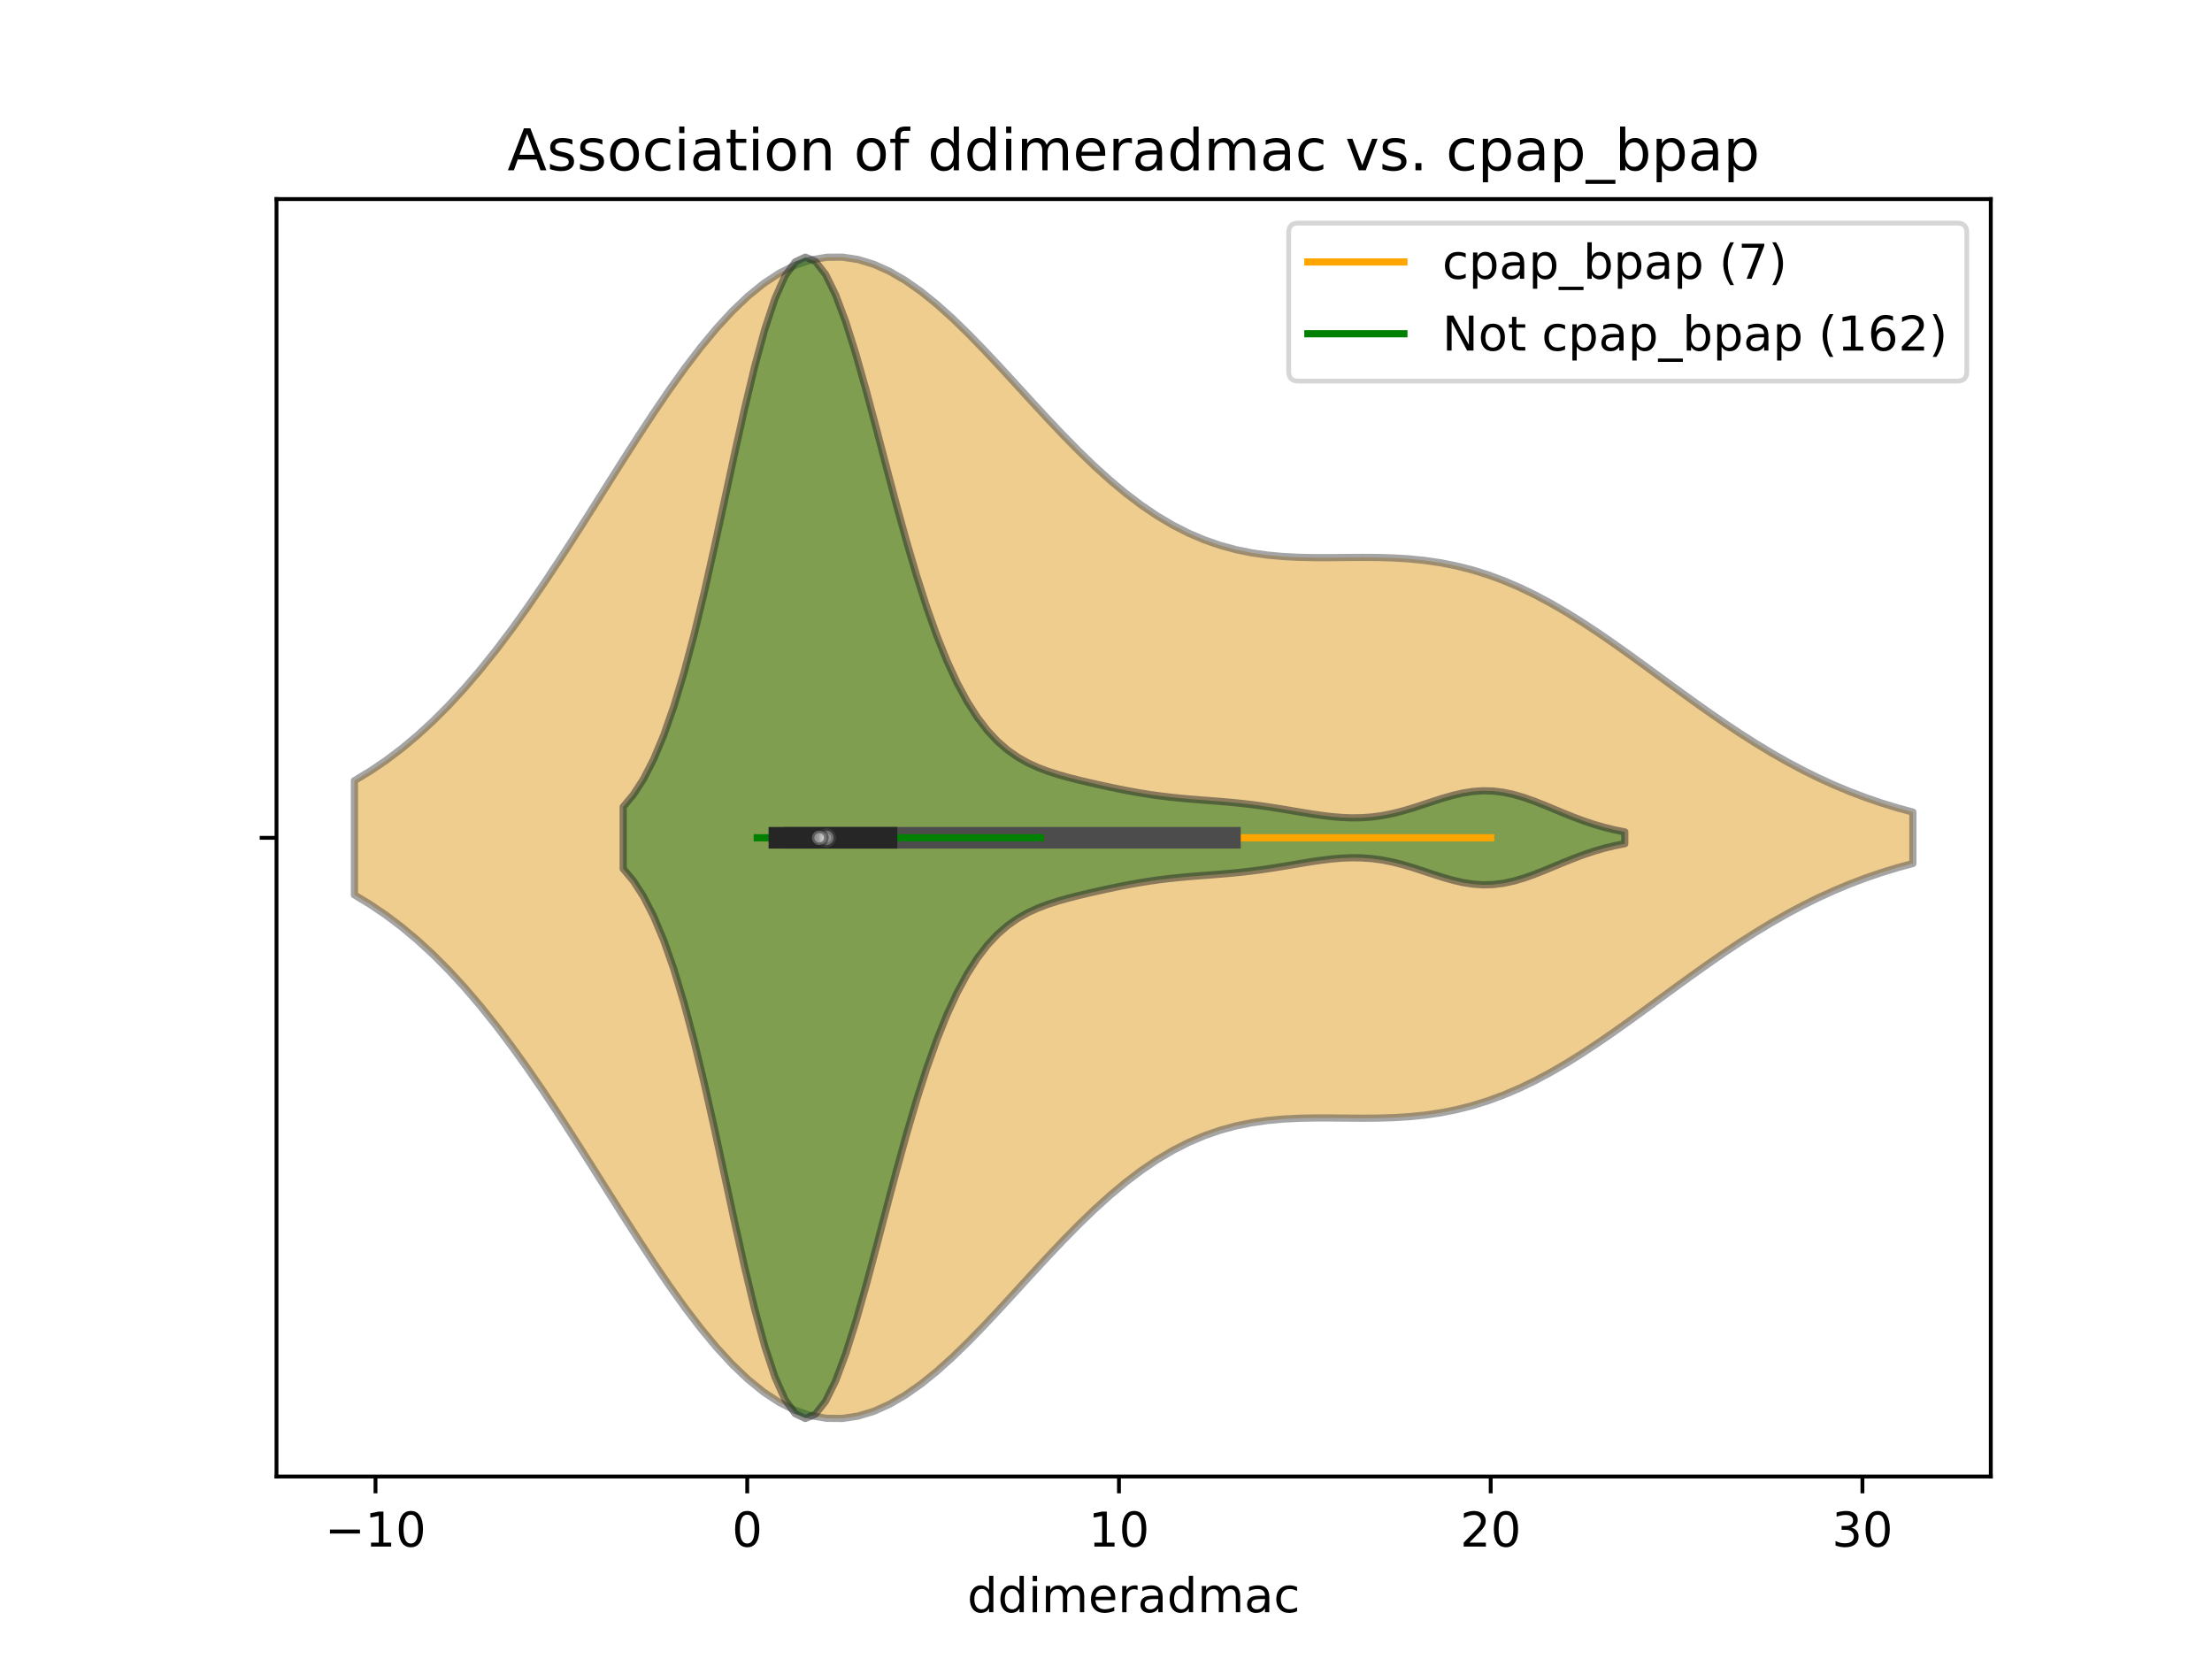 <?xml version="1.0" encoding="utf-8" standalone="no"?>
<!DOCTYPE svg PUBLIC "-//W3C//DTD SVG 1.1//EN"
  "http://www.w3.org/Graphics/SVG/1.1/DTD/svg11.dtd">
<!-- Created with matplotlib (https://matplotlib.org/) -->
<svg height="345.6pt" version="1.1" viewBox="0 0 460.8 345.6" width="460.8pt" xmlns="http://www.w3.org/2000/svg" xmlns:xlink="http://www.w3.org/1999/xlink">
 <defs>
  <style type="text/css">
*{stroke-linecap:butt;stroke-linejoin:round;}
  </style>
 </defs>
 <g id="figure_1">
  <g id="patch_1">
   <path d="M 0 345.6 
L 460.8 345.6 
L 460.8 0 
L 0 0 
z
" style="fill:#ffffff;"/>
  </g>
  <g id="axes_1">
   <g id="patch_2">
    <path d="M 57.6 307.584 
L 414.72 307.584 
L 414.72 41.472 
L 57.6 41.472 
z
" style="fill:#ffffff;"/>
   </g>
   <g id="PolyCollection_1">
    <defs>
     <path d="M 73.833 -159.169 
L 73.833 -182.975 
L 77.112 -184.955 
L 80.391 -187.176 
L 83.671 -189.651 
L 86.95 -192.391 
L 90.229 -195.404 
L 93.509 -198.693 
L 96.788 -202.258 
L 100.067 -206.095 
L 103.347 -210.193 
L 106.626 -214.539 
L 109.905 -219.111 
L 113.185 -223.882 
L 116.464 -228.822 
L 119.743 -233.891 
L 123.023 -239.048 
L 126.302 -244.245 
L 129.581 -249.431 
L 132.861 -254.551 
L 136.14 -259.55 
L 139.42 -264.37 
L 142.699 -268.956 
L 145.978 -273.251 
L 149.258 -277.203 
L 152.537 -280.765 
L 155.816 -283.893 
L 159.096 -286.551 
L 162.375 -288.709 
L 165.654 -290.345 
L 168.934 -291.446 
L 172.213 -292.007 
L 175.492 -292.032 
L 178.772 -291.534 
L 182.051 -290.535 
L 185.33 -289.063 
L 188.61 -287.154 
L 191.889 -284.851 
L 195.168 -282.201 
L 198.448 -279.255 
L 201.727 -276.069 
L 205.006 -272.697 
L 208.286 -269.198 
L 211.565 -265.628 
L 214.844 -262.042 
L 218.124 -258.492 
L 221.403 -255.026 
L 224.682 -251.69 
L 227.962 -248.523 
L 231.241 -245.558 
L 234.52 -242.823 
L 237.8 -240.339 
L 241.079 -238.123 
L 244.358 -236.18 
L 247.638 -234.514 
L 250.917 -233.12 
L 254.196 -231.986 
L 257.476 -231.098 
L 260.755 -230.432 
L 264.034 -229.964 
L 267.314 -229.664 
L 270.593 -229.5 
L 273.872 -229.435 
L 277.152 -229.436 
L 280.431 -229.465 
L 283.71 -229.486 
L 286.99 -229.466 
L 290.269 -229.371 
L 293.548 -229.172 
L 296.828 -228.843 
L 300.107 -228.363 
L 303.386 -227.714 
L 306.666 -226.884 
L 309.945 -225.865 
L 313.224 -224.654 
L 316.504 -223.255 
L 319.783 -221.673 
L 323.062 -219.92 
L 326.342 -218.011 
L 329.621 -215.964 
L 332.9 -213.799 
L 336.18 -211.539 
L 339.459 -209.208 
L 342.739 -206.83 
L 346.018 -204.429 
L 349.297 -202.03 
L 352.577 -199.654 
L 355.856 -197.323 
L 359.135 -195.056 
L 362.415 -192.869 
L 365.694 -190.777 
L 368.973 -188.791 
L 372.253 -186.921 
L 375.532 -185.172 
L 378.811 -183.549 
L 382.091 -182.054 
L 385.37 -180.686 
L 388.649 -179.444 
L 391.929 -178.322 
L 395.208 -177.318 
L 398.487 -176.423 
L 398.487 -165.721 
L 398.487 -165.721 
L 395.208 -164.826 
L 391.929 -163.822 
L 388.649 -162.7 
L 385.37 -161.458 
L 382.091 -160.09 
L 378.811 -158.595 
L 375.532 -156.972 
L 372.253 -155.223 
L 368.973 -153.353 
L 365.694 -151.367 
L 362.415 -149.275 
L 359.135 -147.088 
L 355.856 -144.821 
L 352.577 -142.49 
L 349.297 -140.114 
L 346.018 -137.715 
L 342.739 -135.314 
L 339.459 -132.936 
L 336.18 -130.605 
L 332.9 -128.345 
L 329.621 -126.18 
L 326.342 -124.133 
L 323.062 -122.224 
L 319.783 -120.471 
L 316.504 -118.889 
L 313.224 -117.49 
L 309.945 -116.279 
L 306.666 -115.26 
L 303.386 -114.43 
L 300.107 -113.781 
L 296.828 -113.301 
L 293.548 -112.972 
L 290.269 -112.773 
L 286.99 -112.678 
L 283.71 -112.658 
L 280.431 -112.679 
L 277.152 -112.708 
L 273.872 -112.709 
L 270.593 -112.644 
L 267.314 -112.48 
L 264.034 -112.18 
L 260.755 -111.712 
L 257.476 -111.046 
L 254.196 -110.158 
L 250.917 -109.024 
L 247.638 -107.63 
L 244.358 -105.964 
L 241.079 -104.021 
L 237.8 -101.805 
L 234.52 -99.321 
L 231.241 -96.586 
L 227.962 -93.621 
L 224.682 -90.454 
L 221.403 -87.118 
L 218.124 -83.652 
L 214.844 -80.102 
L 211.565 -76.516 
L 208.286 -72.946 
L 205.006 -69.447 
L 201.727 -66.075 
L 198.448 -62.889 
L 195.168 -59.943 
L 191.889 -57.293 
L 188.61 -54.99 
L 185.33 -53.081 
L 182.051 -51.609 
L 178.772 -50.61 
L 175.492 -50.112 
L 172.213 -50.137 
L 168.934 -50.698 
L 165.654 -51.799 
L 162.375 -53.435 
L 159.096 -55.593 
L 155.816 -58.251 
L 152.537 -61.379 
L 149.258 -64.941 
L 145.978 -68.893 
L 142.699 -73.188 
L 139.42 -77.774 
L 136.14 -82.594 
L 132.861 -87.593 
L 129.581 -92.713 
L 126.302 -97.899 
L 123.023 -103.096 
L 119.743 -108.253 
L 116.464 -113.322 
L 113.185 -118.262 
L 109.905 -123.033 
L 106.626 -127.605 
L 103.347 -131.951 
L 100.067 -136.049 
L 96.788 -139.886 
L 93.509 -143.451 
L 90.229 -146.74 
L 86.95 -149.753 
L 83.671 -152.493 
L 80.391 -154.968 
L 77.112 -157.189 
L 73.833 -159.169 
z
" id="m5f91250ebd" style="stroke:#4c4c4c;stroke-opacity:0.5;stroke-width:1.5;"/>
    </defs>
    <g clip-path="url(#pc7ea091ff6)">
     <use style="fill:#df9c20;fill-opacity:0.5;stroke:#4c4c4c;stroke-opacity:0.5;stroke-width:1.5;" x="0" xlink:href="#m5f91250ebd" y="345.6"/>
    </g>
   </g>
   <g id="PolyCollection_2">
    <defs>
     <path d="M 129.822 -164.629 
L 129.822 -177.515 
L 131.93 -180.038 
L 134.038 -183.291 
L 136.145 -187.383 
L 138.253 -192.403 
L 140.36 -198.407 
L 142.468 -205.402 
L 144.575 -213.336 
L 146.683 -222.089 
L 148.79 -231.468 
L 150.898 -241.212 
L 153.006 -251.004 
L 155.113 -260.484 
L 157.221 -269.278 
L 159.328 -277.023 
L 161.436 -283.391 
L 163.543 -288.12 
L 165.651 -291.029 
L 167.758 -292.032 
L 169.866 -291.14 
L 171.974 -288.459 
L 174.081 -284.176 
L 176.189 -278.54 
L 178.296 -271.843 
L 180.404 -264.395 
L 182.511 -256.505 
L 184.619 -248.459 
L 186.726 -240.511 
L 188.834 -232.871 
L 190.942 -225.701 
L 193.049 -219.115 
L 195.157 -213.182 
L 197.264 -207.934 
L 199.372 -203.369 
L 201.479 -199.461 
L 203.587 -196.165 
L 205.695 -193.423 
L 207.802 -191.171 
L 209.91 -189.341 
L 212.017 -187.863 
L 214.125 -186.673 
L 216.232 -185.707 
L 218.34 -184.911 
L 220.447 -184.237 
L 222.555 -183.647 
L 224.663 -183.111 
L 226.77 -182.609 
L 228.878 -182.131 
L 230.985 -181.673 
L 233.093 -181.236 
L 235.2 -180.826 
L 237.308 -180.449 
L 239.415 -180.11 
L 241.523 -179.812 
L 243.631 -179.555 
L 245.738 -179.336 
L 247.846 -179.147 
L 249.953 -178.978 
L 252.061 -178.817 
L 254.168 -178.651 
L 256.276 -178.469 
L 258.383 -178.262 
L 260.491 -178.023 
L 262.599 -177.749 
L 264.706 -177.442 
L 266.814 -177.107 
L 268.921 -176.755 
L 271.029 -176.399 
L 273.136 -176.056 
L 275.244 -175.747 
L 277.352 -175.491 
L 279.459 -175.311 
L 281.567 -175.226 
L 283.674 -175.255 
L 285.782 -175.408 
L 287.889 -175.692 
L 289.997 -176.104 
L 292.104 -176.631 
L 294.212 -177.251 
L 296.32 -177.932 
L 298.427 -178.632 
L 300.535 -179.308 
L 302.642 -179.911 
L 304.75 -180.396 
L 306.857 -180.724 
L 308.965 -180.867 
L 311.072 -180.81 
L 313.18 -180.55 
L 315.288 -180.101 
L 317.395 -179.487 
L 319.503 -178.745 
L 321.61 -177.916 
L 323.718 -177.043 
L 325.825 -176.166 
L 327.933 -175.322 
L 330.04 -174.539 
L 332.148 -173.838 
L 334.256 -173.23 
L 336.363 -172.718 
L 338.471 -172.299 
L 338.471 -169.845 
L 338.471 -169.845 
L 336.363 -169.426 
L 334.256 -168.914 
L 332.148 -168.306 
L 330.04 -167.605 
L 327.933 -166.822 
L 325.825 -165.978 
L 323.718 -165.101 
L 321.61 -164.228 
L 319.503 -163.399 
L 317.395 -162.657 
L 315.288 -162.043 
L 313.18 -161.594 
L 311.072 -161.334 
L 308.965 -161.277 
L 306.857 -161.42 
L 304.75 -161.748 
L 302.642 -162.233 
L 300.535 -162.836 
L 298.427 -163.512 
L 296.32 -164.212 
L 294.212 -164.893 
L 292.104 -165.513 
L 289.997 -166.04 
L 287.889 -166.452 
L 285.782 -166.736 
L 283.674 -166.889 
L 281.567 -166.918 
L 279.459 -166.833 
L 277.352 -166.653 
L 275.244 -166.397 
L 273.136 -166.088 
L 271.029 -165.745 
L 268.921 -165.389 
L 266.814 -165.037 
L 264.706 -164.702 
L 262.599 -164.395 
L 260.491 -164.121 
L 258.383 -163.882 
L 256.276 -163.675 
L 254.168 -163.493 
L 252.061 -163.327 
L 249.953 -163.166 
L 247.846 -162.997 
L 245.738 -162.808 
L 243.631 -162.589 
L 241.523 -162.332 
L 239.415 -162.034 
L 237.308 -161.695 
L 235.2 -161.318 
L 233.093 -160.908 
L 230.985 -160.471 
L 228.878 -160.013 
L 226.77 -159.535 
L 224.663 -159.033 
L 222.555 -158.497 
L 220.447 -157.907 
L 218.34 -157.233 
L 216.232 -156.437 
L 214.125 -155.471 
L 212.017 -154.281 
L 209.91 -152.803 
L 207.802 -150.973 
L 205.695 -148.721 
L 203.587 -145.979 
L 201.479 -142.683 
L 199.372 -138.775 
L 197.264 -134.21 
L 195.157 -128.962 
L 193.049 -123.029 
L 190.942 -116.443 
L 188.834 -109.273 
L 186.726 -101.633 
L 184.619 -93.685 
L 182.511 -85.639 
L 180.404 -77.749 
L 178.296 -70.301 
L 176.189 -63.604 
L 174.081 -57.968 
L 171.974 -53.685 
L 169.866 -51.004 
L 167.758 -50.112 
L 165.651 -51.115 
L 163.543 -54.024 
L 161.436 -58.753 
L 159.328 -65.121 
L 157.221 -72.866 
L 155.113 -81.66 
L 153.006 -91.14 
L 150.898 -100.932 
L 148.79 -110.676 
L 146.683 -120.055 
L 144.575 -128.808 
L 142.468 -136.742 
L 140.36 -143.737 
L 138.253 -149.741 
L 136.145 -154.761 
L 134.038 -158.853 
L 131.93 -162.106 
L 129.822 -164.629 
z
" id="m24423c01f6" style="stroke:#262626;stroke-opacity:0.5;stroke-width:1.5;"/>
    </defs>
    <g clip-path="url(#pc7ea091ff6)">
     <use style="fill:#107010;fill-opacity:0.5;stroke:#262626;stroke-opacity:0.5;stroke-width:1.5;" x="0" xlink:href="#m24423c01f6" y="345.6"/>
    </g>
   </g>
   <g id="matplotlib.axis_1">
    <g id="xtick_1">
     <g id="line2d_1">
      <defs>
       <path d="M 0 0 
L 0 3.5 
" id="m8ef0a0eed0" style="stroke:#000000;stroke-width:0.8;"/>
      </defs>
      <g>
       <use style="stroke:#000000;stroke-width:0.8;" x="78.224" xlink:href="#m8ef0a0eed0" y="307.584"/>
      </g>
     </g>
     <g id="text_1">
      <!-- −10 -->
      <defs>
       <path d="M 10.594 35.5 
L 73.188 35.5 
L 73.188 27.203 
L 10.594 27.203 
z
" id="DejaVuSans-8722"/>
       <path d="M 12.406 8.297 
L 28.516 8.297 
L 28.516 63.922 
L 10.984 60.406 
L 10.984 69.391 
L 28.422 72.906 
L 38.281 72.906 
L 38.281 8.297 
L 54.391 8.297 
L 54.391 0 
L 12.406 0 
z
" id="DejaVuSans-49"/>
       <path d="M 31.781 66.406 
Q 24.172 66.406 20.328 58.906 
Q 16.5 51.422 16.5 36.375 
Q 16.5 21.391 20.328 13.891 
Q 24.172 6.391 31.781 6.391 
Q 39.453 6.391 43.281 13.891 
Q 47.125 21.391 47.125 36.375 
Q 47.125 51.422 43.281 58.906 
Q 39.453 66.406 31.781 66.406 
z
M 31.781 74.219 
Q 44.047 74.219 50.516 64.516 
Q 56.984 54.828 56.984 36.375 
Q 56.984 17.969 50.516 8.266 
Q 44.047 -1.422 31.781 -1.422 
Q 19.531 -1.422 13.062 8.266 
Q 6.594 17.969 6.594 36.375 
Q 6.594 54.828 13.062 64.516 
Q 19.531 74.219 31.781 74.219 
z
" id="DejaVuSans-48"/>
      </defs>
      <g transform="translate(67.672 322.182)scale(0.1 -0.1)">
       <use xlink:href="#DejaVuSans-8722"/>
       <use x="83.789" xlink:href="#DejaVuSans-49"/>
       <use x="147.412" xlink:href="#DejaVuSans-48"/>
      </g>
     </g>
    </g>
    <g id="xtick_2">
     <g id="line2d_2">
      <g>
       <use style="stroke:#000000;stroke-width:0.8;" x="155.663" xlink:href="#m8ef0a0eed0" y="307.584"/>
      </g>
     </g>
     <g id="text_2">
      <!-- 0 -->
      <g transform="translate(152.481 322.182)scale(0.1 -0.1)">
       <use xlink:href="#DejaVuSans-48"/>
      </g>
     </g>
    </g>
    <g id="xtick_3">
     <g id="line2d_3">
      <g>
       <use style="stroke:#000000;stroke-width:0.8;" x="233.101" xlink:href="#m8ef0a0eed0" y="307.584"/>
      </g>
     </g>
     <g id="text_3">
      <!-- 10 -->
      <g transform="translate(226.739 322.182)scale(0.1 -0.1)">
       <use xlink:href="#DejaVuSans-49"/>
       <use x="63.623" xlink:href="#DejaVuSans-48"/>
      </g>
     </g>
    </g>
    <g id="xtick_4">
     <g id="line2d_4">
      <g>
       <use style="stroke:#000000;stroke-width:0.8;" x="310.54" xlink:href="#m8ef0a0eed0" y="307.584"/>
      </g>
     </g>
     <g id="text_4">
      <!-- 20 -->
      <defs>
       <path d="M 19.188 8.297 
L 53.609 8.297 
L 53.609 0 
L 7.328 0 
L 7.328 8.297 
Q 12.938 14.109 22.625 23.891 
Q 32.328 33.688 34.812 36.531 
Q 39.547 41.844 41.422 45.531 
Q 43.312 49.219 43.312 52.781 
Q 43.312 58.594 39.234 62.25 
Q 35.156 65.922 28.609 65.922 
Q 23.969 65.922 18.812 64.312 
Q 13.672 62.703 7.812 59.422 
L 7.812 69.391 
Q 13.766 71.781 18.938 73 
Q 24.125 74.219 28.422 74.219 
Q 39.75 74.219 46.484 68.547 
Q 53.219 62.891 53.219 53.422 
Q 53.219 48.922 51.531 44.891 
Q 49.859 40.875 45.406 35.406 
Q 44.188 33.984 37.641 27.219 
Q 31.109 20.453 19.188 8.297 
z
" id="DejaVuSans-50"/>
      </defs>
      <g transform="translate(304.177 322.182)scale(0.1 -0.1)">
       <use xlink:href="#DejaVuSans-50"/>
       <use x="63.623" xlink:href="#DejaVuSans-48"/>
      </g>
     </g>
    </g>
    <g id="xtick_5">
     <g id="line2d_5">
      <g>
       <use style="stroke:#000000;stroke-width:0.8;" x="387.978" xlink:href="#m8ef0a0eed0" y="307.584"/>
      </g>
     </g>
     <g id="text_5">
      <!-- 30 -->
      <defs>
       <path d="M 40.578 39.312 
Q 47.656 37.797 51.625 33 
Q 55.609 28.219 55.609 21.188 
Q 55.609 10.406 48.188 4.484 
Q 40.766 -1.422 27.094 -1.422 
Q 22.516 -1.422 17.656 -0.516 
Q 12.797 0.391 7.625 2.203 
L 7.625 11.719 
Q 11.719 9.328 16.594 8.109 
Q 21.484 6.891 26.812 6.891 
Q 36.078 6.891 40.938 10.547 
Q 45.797 14.203 45.797 21.188 
Q 45.797 27.641 41.281 31.266 
Q 36.766 34.906 28.719 34.906 
L 20.219 34.906 
L 20.219 43.016 
L 29.109 43.016 
Q 36.375 43.016 40.234 45.922 
Q 44.094 48.828 44.094 54.297 
Q 44.094 59.906 40.109 62.906 
Q 36.141 65.922 28.719 65.922 
Q 24.656 65.922 20.016 65.031 
Q 15.375 64.156 9.812 62.312 
L 9.812 71.094 
Q 15.438 72.656 20.344 73.438 
Q 25.25 74.219 29.594 74.219 
Q 40.828 74.219 47.359 69.109 
Q 53.906 64.016 53.906 55.328 
Q 53.906 49.266 50.438 45.094 
Q 46.969 40.922 40.578 39.312 
z
" id="DejaVuSans-51"/>
      </defs>
      <g transform="translate(381.616 322.182)scale(0.1 -0.1)">
       <use xlink:href="#DejaVuSans-51"/>
       <use x="63.623" xlink:href="#DejaVuSans-48"/>
      </g>
     </g>
    </g>
    <g id="text_6">
     <!-- ddimeradmac -->
     <defs>
      <path d="M 45.406 46.391 
L 45.406 75.984 
L 54.391 75.984 
L 54.391 0 
L 45.406 0 
L 45.406 8.203 
Q 42.578 3.328 38.25 0.953 
Q 33.938 -1.422 27.875 -1.422 
Q 17.969 -1.422 11.734 6.484 
Q 5.516 14.406 5.516 27.297 
Q 5.516 40.188 11.734 48.094 
Q 17.969 56 27.875 56 
Q 33.938 56 38.25 53.625 
Q 42.578 51.266 45.406 46.391 
z
M 14.797 27.297 
Q 14.797 17.391 18.875 11.75 
Q 22.953 6.109 30.078 6.109 
Q 37.203 6.109 41.297 11.75 
Q 45.406 17.391 45.406 27.297 
Q 45.406 37.203 41.297 42.844 
Q 37.203 48.484 30.078 48.484 
Q 22.953 48.484 18.875 42.844 
Q 14.797 37.203 14.797 27.297 
z
" id="DejaVuSans-100"/>
      <path d="M 9.422 54.688 
L 18.406 54.688 
L 18.406 0 
L 9.422 0 
z
M 9.422 75.984 
L 18.406 75.984 
L 18.406 64.594 
L 9.422 64.594 
z
" id="DejaVuSans-105"/>
      <path d="M 52 44.188 
Q 55.375 50.25 60.062 53.125 
Q 64.75 56 71.094 56 
Q 79.641 56 84.281 50.016 
Q 88.922 44.047 88.922 33.016 
L 88.922 0 
L 79.891 0 
L 79.891 32.719 
Q 79.891 40.578 77.094 44.375 
Q 74.312 48.188 68.609 48.188 
Q 61.625 48.188 57.562 43.547 
Q 53.516 38.922 53.516 30.906 
L 53.516 0 
L 44.484 0 
L 44.484 32.719 
Q 44.484 40.625 41.703 44.406 
Q 38.922 48.188 33.109 48.188 
Q 26.219 48.188 22.156 43.531 
Q 18.109 38.875 18.109 30.906 
L 18.109 0 
L 9.078 0 
L 9.078 54.688 
L 18.109 54.688 
L 18.109 46.188 
Q 21.188 51.219 25.484 53.609 
Q 29.781 56 35.688 56 
Q 41.656 56 45.828 52.969 
Q 50 49.953 52 44.188 
z
" id="DejaVuSans-109"/>
      <path d="M 56.203 29.594 
L 56.203 25.203 
L 14.891 25.203 
Q 15.484 15.922 20.484 11.062 
Q 25.484 6.203 34.422 6.203 
Q 39.594 6.203 44.453 7.469 
Q 49.312 8.734 54.109 11.281 
L 54.109 2.781 
Q 49.266 0.734 44.188 -0.344 
Q 39.109 -1.422 33.891 -1.422 
Q 20.797 -1.422 13.156 6.188 
Q 5.516 13.812 5.516 26.812 
Q 5.516 40.234 12.766 48.109 
Q 20.016 56 32.328 56 
Q 43.359 56 49.781 48.891 
Q 56.203 41.797 56.203 29.594 
z
M 47.219 32.234 
Q 47.125 39.594 43.094 43.984 
Q 39.062 48.391 32.422 48.391 
Q 24.906 48.391 20.391 44.141 
Q 15.875 39.891 15.188 32.172 
z
" id="DejaVuSans-101"/>
      <path d="M 41.109 46.297 
Q 39.594 47.172 37.812 47.578 
Q 36.031 48 33.891 48 
Q 26.266 48 22.188 43.047 
Q 18.109 38.094 18.109 28.812 
L 18.109 0 
L 9.078 0 
L 9.078 54.688 
L 18.109 54.688 
L 18.109 46.188 
Q 20.953 51.172 25.484 53.578 
Q 30.031 56 36.531 56 
Q 37.453 56 38.578 55.875 
Q 39.703 55.766 41.062 55.516 
z
" id="DejaVuSans-114"/>
      <path d="M 34.281 27.484 
Q 23.391 27.484 19.188 25 
Q 14.984 22.516 14.984 16.5 
Q 14.984 11.719 18.141 8.906 
Q 21.297 6.109 26.703 6.109 
Q 34.188 6.109 38.703 11.406 
Q 43.219 16.703 43.219 25.484 
L 43.219 27.484 
z
M 52.203 31.203 
L 52.203 0 
L 43.219 0 
L 43.219 8.297 
Q 40.141 3.328 35.547 0.953 
Q 30.953 -1.422 24.312 -1.422 
Q 15.922 -1.422 10.953 3.297 
Q 6 8.016 6 15.922 
Q 6 25.141 12.172 29.828 
Q 18.359 34.516 30.609 34.516 
L 43.219 34.516 
L 43.219 35.406 
Q 43.219 41.609 39.141 45 
Q 35.062 48.391 27.688 48.391 
Q 23 48.391 18.547 47.266 
Q 14.109 46.141 10.016 43.891 
L 10.016 52.203 
Q 14.938 54.109 19.578 55.047 
Q 24.219 56 28.609 56 
Q 40.484 56 46.344 49.844 
Q 52.203 43.703 52.203 31.203 
z
" id="DejaVuSans-97"/>
      <path d="M 48.781 52.594 
L 48.781 44.188 
Q 44.969 46.297 41.141 47.344 
Q 37.312 48.391 33.406 48.391 
Q 24.656 48.391 19.812 42.844 
Q 14.984 37.312 14.984 27.297 
Q 14.984 17.281 19.812 11.734 
Q 24.656 6.203 33.406 6.203 
Q 37.312 6.203 41.141 7.25 
Q 44.969 8.297 48.781 10.406 
L 48.781 2.094 
Q 45.016 0.344 40.984 -0.531 
Q 36.969 -1.422 32.422 -1.422 
Q 20.062 -1.422 12.781 6.344 
Q 5.516 14.109 5.516 27.297 
Q 5.516 40.672 12.859 48.328 
Q 20.219 56 33.016 56 
Q 37.156 56 41.109 55.141 
Q 45.062 54.297 48.781 52.594 
z
" id="DejaVuSans-99"/>
     </defs>
     <g transform="translate(201.498 335.861)scale(0.1 -0.1)">
      <use xlink:href="#DejaVuSans-100"/>
      <use x="63.477" xlink:href="#DejaVuSans-100"/>
      <use x="126.953" xlink:href="#DejaVuSans-105"/>
      <use x="154.736" xlink:href="#DejaVuSans-109"/>
      <use x="252.148" xlink:href="#DejaVuSans-101"/>
      <use x="313.672" xlink:href="#DejaVuSans-114"/>
      <use x="354.785" xlink:href="#DejaVuSans-97"/>
      <use x="416.064" xlink:href="#DejaVuSans-100"/>
      <use x="479.541" xlink:href="#DejaVuSans-109"/>
      <use x="576.953" xlink:href="#DejaVuSans-97"/>
      <use x="638.232" xlink:href="#DejaVuSans-99"/>
     </g>
    </g>
   </g>
   <g id="matplotlib.axis_2">
    <g id="ytick_1">
     <g id="line2d_6">
      <defs>
       <path d="M 0 0 
L -3.5 0 
" id="m13958486d7" style="stroke:#000000;stroke-width:0.8;"/>
      </defs>
      <g>
       <use style="stroke:#000000;stroke-width:0.8;" x="57.6" xlink:href="#m13958486d7" y="174.528"/>
      </g>
     </g>
    </g>
   </g>
   <g id="line2d_7">
    <path clip-path="url(#pc7ea091ff6)" d="M 161.78 174.528 
L 310.54 174.528 
" style="fill:none;stroke:#ffa500;stroke-linecap:square;stroke-width:1.5;"/>
   </g>
   <g id="line2d_8">
    <path clip-path="url(#pc7ea091ff6)" d="M 165.497 174.528 
L 256.217 174.528 
" style="fill:none;stroke:#4c4c4c;stroke-linecap:square;stroke-width:4.5;"/>
   </g>
   <g id="line2d_9">
    <path clip-path="url(#pc7ea091ff6)" d="M 157.753 174.528 
L 216.762 174.528 
" style="fill:none;stroke:#008000;stroke-linecap:square;stroke-width:1.5;"/>
   </g>
   <g id="line2d_10">
    <path clip-path="url(#pc7ea091ff6)" d="M 162.361 174.528 
L 184.683 174.528 
" style="fill:none;stroke:#262626;stroke-linecap:square;stroke-width:4.5;"/>
   </g>
   <g id="patch_3">
    <path d="M 57.6 307.584 
L 57.6 41.472 
" style="fill:none;stroke:#000000;stroke-linecap:square;stroke-linejoin:miter;stroke-width:0.8;"/>
   </g>
   <g id="patch_4">
    <path d="M 414.72 307.584 
L 414.72 41.472 
" style="fill:none;stroke:#000000;stroke-linecap:square;stroke-linejoin:miter;stroke-width:0.8;"/>
   </g>
   <g id="patch_5">
    <path d="M 57.6 307.584 
L 414.72 307.584 
" style="fill:none;stroke:#000000;stroke-linecap:square;stroke-linejoin:miter;stroke-width:0.8;"/>
   </g>
   <g id="patch_6">
    <path d="M 57.6 41.472 
L 414.72 41.472 
" style="fill:none;stroke:#000000;stroke-linecap:square;stroke-linejoin:miter;stroke-width:0.8;"/>
   </g>
   <g id="PathCollection_1">
    <defs>
     <path d="M 0 1.5 
C 0.398 1.5 0.779 1.342 1.061 1.061 
C 1.342 0.779 1.5 0.398 1.5 0 
C 1.5 -0.398 1.342 -0.779 1.061 -1.061 
C 0.779 -1.342 0.398 -1.5 0 -1.5 
C -0.398 -1.5 -0.779 -1.342 -1.061 -1.061 
C -1.342 -0.779 -1.5 -0.398 -1.5 0 
C -1.5 0.398 -1.342 0.779 -1.061 1.061 
C -0.779 1.342 -0.398 1.5 0 1.5 
z
" id="m3de34a52b1" style="stroke:#4c4c4c;stroke-opacity:0.5;"/>
    </defs>
    <g clip-path="url(#pc7ea091ff6)">
     <use style="fill:#ffffff;fill-opacity:0.5;stroke:#4c4c4c;stroke-opacity:0.5;" x="172.157" xlink:href="#m3de34a52b1" y="174.528"/>
    </g>
   </g>
   <g id="PathCollection_2">
    <defs>
     <path d="M 0 1.5 
C 0.398 1.5 0.779 1.342 1.061 1.061 
C 1.342 0.779 1.5 0.398 1.5 0 
C 1.5 -0.398 1.342 -0.779 1.061 -1.061 
C 0.779 -1.342 0.398 -1.5 0 -1.5 
C -0.398 -1.5 -0.779 -1.342 -1.061 -1.061 
C -1.342 -0.779 -1.5 -0.398 -1.5 0 
C -1.5 0.398 -1.342 0.779 -1.061 1.061 
C -0.779 1.342 -0.398 1.5 0 1.5 
z
" id="m09cb36bf4f" style="stroke:#262626;stroke-opacity:0.5;"/>
    </defs>
    <g clip-path="url(#pc7ea091ff6)">
     <use style="fill:#ffffff;fill-opacity:0.5;stroke:#262626;stroke-opacity:0.5;" x="170.647" xlink:href="#m09cb36bf4f" y="174.528"/>
    </g>
   </g>
   <g id="text_7">
    <!-- Association of ddimeradmac vs. cpap_bpap -->
    <defs>
     <path d="M 34.188 63.188 
L 20.797 26.906 
L 47.609 26.906 
z
M 28.609 72.906 
L 39.797 72.906 
L 67.578 0 
L 57.328 0 
L 50.688 18.703 
L 17.828 18.703 
L 11.188 0 
L 0.781 0 
z
" id="DejaVuSans-65"/>
     <path d="M 44.281 53.078 
L 44.281 44.578 
Q 40.484 46.531 36.375 47.5 
Q 32.281 48.484 27.875 48.484 
Q 21.188 48.484 17.844 46.438 
Q 14.5 44.391 14.5 40.281 
Q 14.5 37.156 16.891 35.375 
Q 19.281 33.594 26.516 31.984 
L 29.594 31.297 
Q 39.156 29.25 43.188 25.516 
Q 47.219 21.781 47.219 15.094 
Q 47.219 7.469 41.188 3.016 
Q 35.156 -1.422 24.609 -1.422 
Q 20.219 -1.422 15.453 -0.562 
Q 10.688 0.297 5.422 2 
L 5.422 11.281 
Q 10.406 8.688 15.234 7.391 
Q 20.062 6.109 24.812 6.109 
Q 31.156 6.109 34.562 8.281 
Q 37.984 10.453 37.984 14.406 
Q 37.984 18.062 35.516 20.016 
Q 33.062 21.969 24.703 23.781 
L 21.578 24.516 
Q 13.234 26.266 9.516 29.906 
Q 5.812 33.547 5.812 39.891 
Q 5.812 47.609 11.281 51.797 
Q 16.75 56 26.812 56 
Q 31.781 56 36.172 55.266 
Q 40.578 54.547 44.281 53.078 
z
" id="DejaVuSans-115"/>
     <path d="M 30.609 48.391 
Q 23.391 48.391 19.188 42.75 
Q 14.984 37.109 14.984 27.297 
Q 14.984 17.484 19.156 11.844 
Q 23.344 6.203 30.609 6.203 
Q 37.797 6.203 41.984 11.859 
Q 46.188 17.531 46.188 27.297 
Q 46.188 37.016 41.984 42.703 
Q 37.797 48.391 30.609 48.391 
z
M 30.609 56 
Q 42.328 56 49.016 48.375 
Q 55.719 40.766 55.719 27.297 
Q 55.719 13.875 49.016 6.219 
Q 42.328 -1.422 30.609 -1.422 
Q 18.844 -1.422 12.172 6.219 
Q 5.516 13.875 5.516 27.297 
Q 5.516 40.766 12.172 48.375 
Q 18.844 56 30.609 56 
z
" id="DejaVuSans-111"/>
     <path d="M 18.312 70.219 
L 18.312 54.688 
L 36.812 54.688 
L 36.812 47.703 
L 18.312 47.703 
L 18.312 18.016 
Q 18.312 11.328 20.141 9.422 
Q 21.969 7.516 27.594 7.516 
L 36.812 7.516 
L 36.812 0 
L 27.594 0 
Q 17.188 0 13.234 3.875 
Q 9.281 7.766 9.281 18.016 
L 9.281 47.703 
L 2.688 47.703 
L 2.688 54.688 
L 9.281 54.688 
L 9.281 70.219 
z
" id="DejaVuSans-116"/>
     <path d="M 54.891 33.016 
L 54.891 0 
L 45.906 0 
L 45.906 32.719 
Q 45.906 40.484 42.875 44.328 
Q 39.844 48.188 33.797 48.188 
Q 26.516 48.188 22.312 43.547 
Q 18.109 38.922 18.109 30.906 
L 18.109 0 
L 9.078 0 
L 9.078 54.688 
L 18.109 54.688 
L 18.109 46.188 
Q 21.344 51.125 25.703 53.562 
Q 30.078 56 35.797 56 
Q 45.219 56 50.047 50.172 
Q 54.891 44.344 54.891 33.016 
z
" id="DejaVuSans-110"/>
     <path id="DejaVuSans-32"/>
     <path d="M 37.109 75.984 
L 37.109 68.5 
L 28.516 68.5 
Q 23.688 68.5 21.797 66.547 
Q 19.922 64.594 19.922 59.516 
L 19.922 54.688 
L 34.719 54.688 
L 34.719 47.703 
L 19.922 47.703 
L 19.922 0 
L 10.891 0 
L 10.891 47.703 
L 2.297 47.703 
L 2.297 54.688 
L 10.891 54.688 
L 10.891 58.5 
Q 10.891 67.625 15.141 71.797 
Q 19.391 75.984 28.609 75.984 
z
" id="DejaVuSans-102"/>
     <path d="M 2.984 54.688 
L 12.5 54.688 
L 29.594 8.797 
L 46.688 54.688 
L 56.203 54.688 
L 35.688 0 
L 23.484 0 
z
" id="DejaVuSans-118"/>
     <path d="M 10.688 12.406 
L 21 12.406 
L 21 0 
L 10.688 0 
z
" id="DejaVuSans-46"/>
     <path d="M 18.109 8.203 
L 18.109 -20.797 
L 9.078 -20.797 
L 9.078 54.688 
L 18.109 54.688 
L 18.109 46.391 
Q 20.953 51.266 25.266 53.625 
Q 29.594 56 35.594 56 
Q 45.562 56 51.781 48.094 
Q 58.016 40.188 58.016 27.297 
Q 58.016 14.406 51.781 6.484 
Q 45.562 -1.422 35.594 -1.422 
Q 29.594 -1.422 25.266 0.953 
Q 20.953 3.328 18.109 8.203 
z
M 48.688 27.297 
Q 48.688 37.203 44.609 42.844 
Q 40.531 48.484 33.406 48.484 
Q 26.266 48.484 22.188 42.844 
Q 18.109 37.203 18.109 27.297 
Q 18.109 17.391 22.188 11.75 
Q 26.266 6.109 33.406 6.109 
Q 40.531 6.109 44.609 11.75 
Q 48.688 17.391 48.688 27.297 
z
" id="DejaVuSans-112"/>
     <path d="M 50.984 -16.609 
L 50.984 -23.578 
L -0.984 -23.578 
L -0.984 -16.609 
z
" id="DejaVuSans-95"/>
     <path d="M 48.688 27.297 
Q 48.688 37.203 44.609 42.844 
Q 40.531 48.484 33.406 48.484 
Q 26.266 48.484 22.188 42.844 
Q 18.109 37.203 18.109 27.297 
Q 18.109 17.391 22.188 11.75 
Q 26.266 6.109 33.406 6.109 
Q 40.531 6.109 44.609 11.75 
Q 48.688 17.391 48.688 27.297 
z
M 18.109 46.391 
Q 20.953 51.266 25.266 53.625 
Q 29.594 56 35.594 56 
Q 45.562 56 51.781 48.094 
Q 58.016 40.188 58.016 27.297 
Q 58.016 14.406 51.781 6.484 
Q 45.562 -1.422 35.594 -1.422 
Q 29.594 -1.422 25.266 0.953 
Q 20.953 3.328 18.109 8.203 
L 18.109 0 
L 9.078 0 
L 9.078 75.984 
L 18.109 75.984 
z
" id="DejaVuSans-98"/>
    </defs>
    <g transform="translate(105.711 35.472)scale(0.12 -0.12)">
     <use xlink:href="#DejaVuSans-65"/>
     <use x="68.408" xlink:href="#DejaVuSans-115"/>
     <use x="120.508" xlink:href="#DejaVuSans-115"/>
     <use x="172.607" xlink:href="#DejaVuSans-111"/>
     <use x="233.789" xlink:href="#DejaVuSans-99"/>
     <use x="288.77" xlink:href="#DejaVuSans-105"/>
     <use x="316.553" xlink:href="#DejaVuSans-97"/>
     <use x="377.832" xlink:href="#DejaVuSans-116"/>
     <use x="417.041" xlink:href="#DejaVuSans-105"/>
     <use x="444.824" xlink:href="#DejaVuSans-111"/>
     <use x="506.006" xlink:href="#DejaVuSans-110"/>
     <use x="569.385" xlink:href="#DejaVuSans-32"/>
     <use x="601.172" xlink:href="#DejaVuSans-111"/>
     <use x="662.354" xlink:href="#DejaVuSans-102"/>
     <use x="697.559" xlink:href="#DejaVuSans-32"/>
     <use x="729.346" xlink:href="#DejaVuSans-100"/>
     <use x="792.822" xlink:href="#DejaVuSans-100"/>
     <use x="856.299" xlink:href="#DejaVuSans-105"/>
     <use x="884.082" xlink:href="#DejaVuSans-109"/>
     <use x="981.494" xlink:href="#DejaVuSans-101"/>
     <use x="1043.018" xlink:href="#DejaVuSans-114"/>
     <use x="1084.131" xlink:href="#DejaVuSans-97"/>
     <use x="1145.41" xlink:href="#DejaVuSans-100"/>
     <use x="1208.887" xlink:href="#DejaVuSans-109"/>
     <use x="1306.299" xlink:href="#DejaVuSans-97"/>
     <use x="1367.578" xlink:href="#DejaVuSans-99"/>
     <use x="1422.559" xlink:href="#DejaVuSans-32"/>
     <use x="1454.346" xlink:href="#DejaVuSans-118"/>
     <use x="1513.525" xlink:href="#DejaVuSans-115"/>
     <use x="1565.625" xlink:href="#DejaVuSans-46"/>
     <use x="1597.412" xlink:href="#DejaVuSans-32"/>
     <use x="1629.199" xlink:href="#DejaVuSans-99"/>
     <use x="1684.18" xlink:href="#DejaVuSans-112"/>
     <use x="1747.656" xlink:href="#DejaVuSans-97"/>
     <use x="1808.936" xlink:href="#DejaVuSans-112"/>
     <use x="1872.412" xlink:href="#DejaVuSans-95"/>
     <use x="1922.412" xlink:href="#DejaVuSans-98"/>
     <use x="1985.889" xlink:href="#DejaVuSans-112"/>
     <use x="2049.365" xlink:href="#DejaVuSans-97"/>
     <use x="2110.645" xlink:href="#DejaVuSans-112"/>
    </g>
   </g>
   <g id="legend_1">
    <g id="patch_7">
     <path d="M 270.456 79.385 
L 407.72 79.385 
Q 409.72 79.385 409.72 77.385 
L 409.72 48.472 
Q 409.72 46.472 407.72 46.472 
L 270.456 46.472 
Q 268.456 46.472 268.456 48.472 
L 268.456 77.385 
Q 268.456 79.385 270.456 79.385 
z
" style="fill:#ffffff;opacity:0.8;stroke:#cccccc;stroke-linejoin:miter;"/>
    </g>
    <g id="line2d_11">
     <path d="M 272.456 54.57 
L 292.456 54.57 
" style="fill:none;stroke:#ffa500;stroke-linecap:square;stroke-width:1.5;"/>
    </g>
    <g id="line2d_12"/>
    <g id="text_8">
     <!-- cpap_bpap (7) -->
     <defs>
      <path d="M 31 75.875 
Q 24.469 64.656 21.281 53.656 
Q 18.109 42.672 18.109 31.391 
Q 18.109 20.125 21.312 9.062 
Q 24.516 -2 31 -13.188 
L 23.188 -13.188 
Q 15.875 -1.703 12.234 9.375 
Q 8.594 20.453 8.594 31.391 
Q 8.594 42.281 12.203 53.312 
Q 15.828 64.359 23.188 75.875 
z
" id="DejaVuSans-40"/>
      <path d="M 8.203 72.906 
L 55.078 72.906 
L 55.078 68.703 
L 28.609 0 
L 18.312 0 
L 43.219 64.594 
L 8.203 64.594 
z
" id="DejaVuSans-55"/>
      <path d="M 8.016 75.875 
L 15.828 75.875 
Q 23.141 64.359 26.781 53.312 
Q 30.422 42.281 30.422 31.391 
Q 30.422 20.453 26.781 9.375 
Q 23.141 -1.703 15.828 -13.188 
L 8.016 -13.188 
Q 14.5 -2 17.703 9.062 
Q 20.906 20.125 20.906 31.391 
Q 20.906 42.672 17.703 53.656 
Q 14.5 64.656 8.016 75.875 
z
" id="DejaVuSans-41"/>
     </defs>
     <g transform="translate(300.456 58.07)scale(0.1 -0.1)">
      <use xlink:href="#DejaVuSans-99"/>
      <use x="54.98" xlink:href="#DejaVuSans-112"/>
      <use x="118.457" xlink:href="#DejaVuSans-97"/>
      <use x="179.736" xlink:href="#DejaVuSans-112"/>
      <use x="243.213" xlink:href="#DejaVuSans-95"/>
      <use x="293.213" xlink:href="#DejaVuSans-98"/>
      <use x="356.689" xlink:href="#DejaVuSans-112"/>
      <use x="420.166" xlink:href="#DejaVuSans-97"/>
      <use x="481.445" xlink:href="#DejaVuSans-112"/>
      <use x="544.922" xlink:href="#DejaVuSans-32"/>
      <use x="576.709" xlink:href="#DejaVuSans-40"/>
      <use x="615.723" xlink:href="#DejaVuSans-55"/>
      <use x="679.346" xlink:href="#DejaVuSans-41"/>
     </g>
    </g>
    <g id="line2d_13">
     <path d="M 272.456 69.527 
L 292.456 69.527 
" style="fill:none;stroke:#008000;stroke-linecap:square;stroke-width:1.5;"/>
    </g>
    <g id="line2d_14"/>
    <g id="text_9">
     <!-- Not cpap_bpap (162) -->
     <defs>
      <path d="M 9.812 72.906 
L 23.094 72.906 
L 55.422 11.922 
L 55.422 72.906 
L 64.984 72.906 
L 64.984 0 
L 51.703 0 
L 19.391 60.984 
L 19.391 0 
L 9.812 0 
z
" id="DejaVuSans-78"/>
      <path d="M 33.016 40.375 
Q 26.375 40.375 22.484 35.828 
Q 18.609 31.297 18.609 23.391 
Q 18.609 15.531 22.484 10.953 
Q 26.375 6.391 33.016 6.391 
Q 39.656 6.391 43.531 10.953 
Q 47.406 15.531 47.406 23.391 
Q 47.406 31.297 43.531 35.828 
Q 39.656 40.375 33.016 40.375 
z
M 52.594 71.297 
L 52.594 62.312 
Q 48.875 64.062 45.094 64.984 
Q 41.312 65.922 37.594 65.922 
Q 27.828 65.922 22.672 59.328 
Q 17.531 52.734 16.797 39.406 
Q 19.672 43.656 24.016 45.922 
Q 28.375 48.188 33.594 48.188 
Q 44.578 48.188 50.953 41.516 
Q 57.328 34.859 57.328 23.391 
Q 57.328 12.156 50.688 5.359 
Q 44.047 -1.422 33.016 -1.422 
Q 20.359 -1.422 13.672 8.266 
Q 6.984 17.969 6.984 36.375 
Q 6.984 53.656 15.188 63.938 
Q 23.391 74.219 37.203 74.219 
Q 40.922 74.219 44.703 73.484 
Q 48.484 72.75 52.594 71.297 
z
" id="DejaVuSans-54"/>
     </defs>
     <g transform="translate(300.456 73.027)scale(0.1 -0.1)">
      <use xlink:href="#DejaVuSans-78"/>
      <use x="74.805" xlink:href="#DejaVuSans-111"/>
      <use x="135.986" xlink:href="#DejaVuSans-116"/>
      <use x="175.195" xlink:href="#DejaVuSans-32"/>
      <use x="206.982" xlink:href="#DejaVuSans-99"/>
      <use x="261.963" xlink:href="#DejaVuSans-112"/>
      <use x="325.439" xlink:href="#DejaVuSans-97"/>
      <use x="386.719" xlink:href="#DejaVuSans-112"/>
      <use x="450.195" xlink:href="#DejaVuSans-95"/>
      <use x="500.195" xlink:href="#DejaVuSans-98"/>
      <use x="563.672" xlink:href="#DejaVuSans-112"/>
      <use x="627.148" xlink:href="#DejaVuSans-97"/>
      <use x="688.428" xlink:href="#DejaVuSans-112"/>
      <use x="751.904" xlink:href="#DejaVuSans-32"/>
      <use x="783.691" xlink:href="#DejaVuSans-40"/>
      <use x="822.705" xlink:href="#DejaVuSans-49"/>
      <use x="886.328" xlink:href="#DejaVuSans-54"/>
      <use x="949.951" xlink:href="#DejaVuSans-50"/>
      <use x="1013.574" xlink:href="#DejaVuSans-41"/>
     </g>
    </g>
   </g>
  </g>
 </g>
 <defs>
  <clipPath id="pc7ea091ff6">
   <rect height="266.112" width="357.12" x="57.6" y="41.472"/>
  </clipPath>
 </defs>
</svg>
